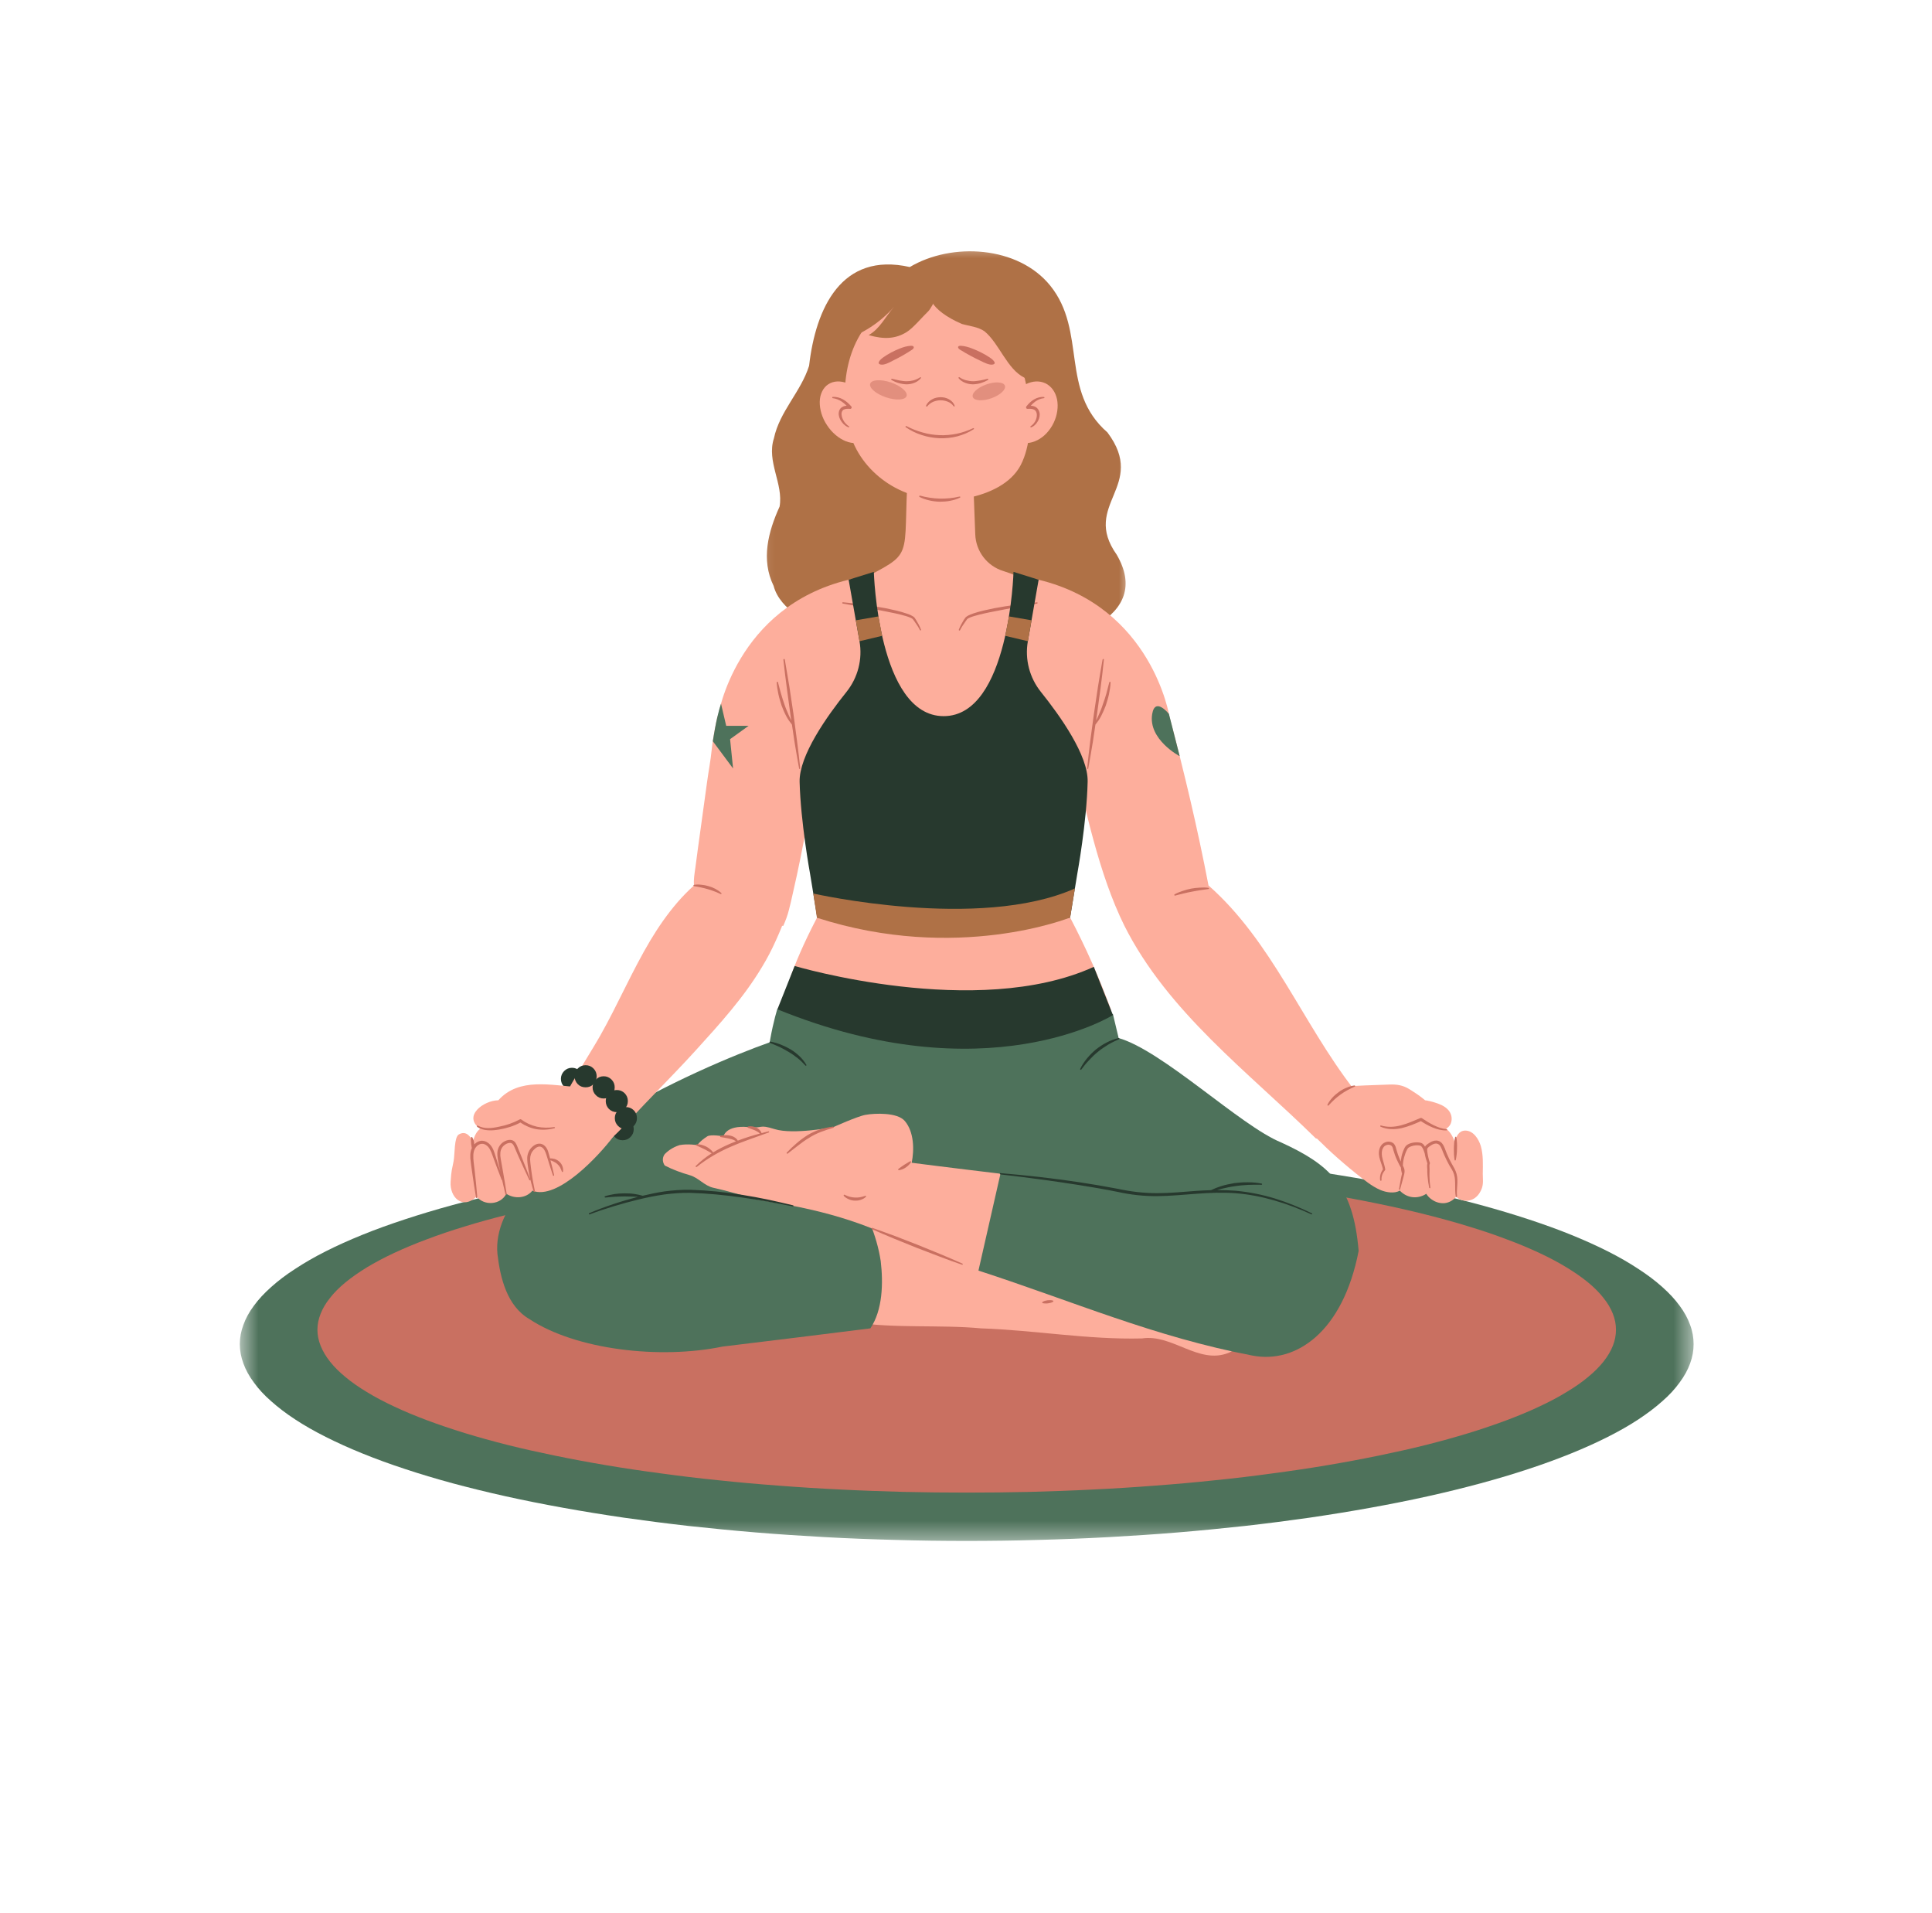 <svg width="101" height="100" viewBox="0 0 101 100" fill="none" xmlns="http://www.w3.org/2000/svg">
<mask id="mask0_10_843" style="mask-type:luminance" maskUnits="userSpaceOnUse" x="12" y="58" width="77" height="23">
<path d="M12.537 58.667H88.537V80.599H12.537V58.667Z" fill="white"/>
</mask>
<g mask="url(#mask0_10_843)">
<path d="M88.537 70.255C88.537 70.594 88.479 70.927 88.354 71.266C88.234 71.599 88.052 71.932 87.807 72.26C87.568 72.594 87.266 72.922 86.901 73.24C86.542 73.562 86.12 73.88 85.646 74.193C85.172 74.505 84.641 74.807 84.052 75.104C83.464 75.401 82.828 75.688 82.135 75.969C81.443 76.25 80.703 76.521 79.912 76.781C79.125 77.042 78.287 77.292 77.406 77.531C76.531 77.766 75.609 77.995 74.646 78.208C73.682 78.422 72.688 78.62 71.651 78.807C70.615 78.995 69.547 79.167 68.453 79.328C67.354 79.484 66.229 79.63 65.078 79.76C63.932 79.885 62.76 80 61.568 80.099C60.38 80.198 59.172 80.276 57.953 80.344C56.729 80.412 55.5 80.458 54.266 80.49C53.026 80.526 51.781 80.542 50.536 80.542C49.292 80.542 48.052 80.526 46.812 80.49C45.573 80.458 44.344 80.412 43.125 80.344C41.906 80.276 40.698 80.198 39.51 80.099C38.318 80 37.146 79.885 35.995 79.76C34.849 79.63 33.724 79.484 32.625 79.328C31.526 79.167 30.464 78.995 29.427 78.807C28.391 78.62 27.396 78.422 26.432 78.208C25.469 77.995 24.547 77.766 23.667 77.531C22.787 77.292 21.953 77.042 21.167 76.781C20.375 76.521 19.635 76.25 18.943 75.969C18.25 75.688 17.615 75.401 17.026 75.104C16.438 74.807 15.906 74.505 15.432 74.193C14.953 73.88 14.537 73.562 14.177 73.24C13.812 72.922 13.51 72.594 13.271 72.26C13.026 71.932 12.844 71.599 12.724 71.266C12.599 70.927 12.537 70.594 12.537 70.255C12.537 69.922 12.599 69.583 12.724 69.25C12.844 68.912 13.026 68.578 13.271 68.25C13.51 67.922 13.812 67.594 14.177 67.271C14.537 66.948 14.953 66.63 15.432 66.323C15.906 66.01 16.438 65.703 17.026 65.406C17.615 65.109 18.25 64.823 18.943 64.542C19.635 64.26 20.375 63.995 21.167 63.734C21.953 63.474 22.787 63.224 23.667 62.984C24.547 62.745 25.469 62.521 26.432 62.307C27.396 62.094 28.391 61.891 29.427 61.703C30.464 61.516 31.526 61.344 32.625 61.188C33.724 61.026 34.849 60.886 35.995 60.755C37.146 60.625 38.318 60.511 39.51 60.417C40.698 60.318 41.906 60.234 43.125 60.172C44.344 60.104 45.573 60.052 46.812 60.021C48.052 59.99 49.292 59.974 50.536 59.974C51.781 59.974 53.026 59.99 54.266 60.021C55.5 60.052 56.729 60.104 57.953 60.172C59.172 60.234 60.38 60.318 61.568 60.417C62.76 60.511 63.932 60.625 65.078 60.755C66.229 60.886 67.354 61.026 68.453 61.188C69.547 61.344 70.615 61.516 71.651 61.703C72.688 61.891 73.682 62.094 74.646 62.307C75.609 62.521 76.531 62.745 77.406 62.984C78.287 63.224 79.125 63.474 79.912 63.734C80.703 63.995 81.443 64.26 82.135 64.542C82.828 64.823 83.464 65.109 84.052 65.406C84.641 65.703 85.172 66.01 85.646 66.323C86.12 66.63 86.542 66.948 86.901 67.271C87.266 67.594 87.568 67.922 87.807 68.25C88.052 68.578 88.234 68.912 88.354 69.25C88.479 69.583 88.537 69.922 88.537 70.255Z" fill="#4E725B"/>
</g>
<path d="M84.479 69.505C84.479 69.781 84.427 70.062 84.318 70.338C84.208 70.615 84.047 70.891 83.828 71.167C83.615 71.438 83.344 71.708 83.021 71.974C82.698 72.245 82.323 72.505 81.896 72.76C81.474 73.021 81 73.271 80.474 73.516C79.948 73.766 79.38 74 78.76 74.234C78.146 74.463 77.484 74.688 76.776 74.906C76.073 75.12 75.328 75.328 74.542 75.526C73.755 75.724 72.932 75.906 72.073 76.083C71.213 76.26 70.323 76.427 69.396 76.583C68.474 76.74 67.521 76.88 66.542 77.01C65.557 77.146 64.557 77.266 63.526 77.37C62.5 77.479 61.453 77.573 60.391 77.651C59.328 77.734 58.25 77.802 57.161 77.854C56.068 77.911 54.974 77.948 53.865 77.979C52.76 78.005 51.651 78.016 50.536 78.016C49.427 78.016 48.318 78.005 47.214 77.979C46.104 77.948 45.005 77.911 43.917 77.854C42.828 77.802 41.75 77.734 40.688 77.651C39.62 77.573 38.578 77.479 37.547 77.37C36.521 77.266 35.521 77.146 34.536 77.01C33.557 76.88 32.604 76.74 31.682 76.583C30.755 76.427 29.865 76.26 29.005 76.083C28.146 75.906 27.323 75.724 26.537 75.526C25.75 75.328 25.005 75.12 24.302 74.906C23.594 74.688 22.932 74.463 22.318 74.234C21.698 74 21.13 73.766 20.604 73.516C20.078 73.271 19.604 73.021 19.177 72.76C18.755 72.505 18.38 72.245 18.057 71.974C17.734 71.708 17.463 71.438 17.25 71.167C17.031 70.891 16.87 70.615 16.76 70.338C16.651 70.062 16.594 69.781 16.594 69.505C16.594 69.224 16.651 68.948 16.76 68.672C16.87 68.391 17.031 68.115 17.25 67.844C17.463 67.568 17.734 67.297 18.057 67.031C18.38 66.766 18.755 66.505 19.177 66.245C19.604 65.99 20.078 65.734 20.604 65.49C21.13 65.245 21.698 65.005 22.318 64.776C22.932 64.542 23.594 64.318 24.302 64.104C25.005 63.885 25.75 63.682 26.537 63.484C27.323 63.286 28.146 63.099 29.005 62.922C29.865 62.745 30.755 62.578 31.682 62.422C32.604 62.271 33.557 62.125 34.536 61.995C35.521 61.865 36.521 61.745 37.547 61.635C38.578 61.531 39.62 61.438 40.688 61.354C41.75 61.276 42.828 61.208 43.917 61.151C45.005 61.099 46.104 61.057 47.214 61.031C48.318 61.005 49.427 60.99 50.536 60.99C51.651 60.99 52.76 61.005 53.865 61.031C54.974 61.057 56.068 61.099 57.161 61.151C58.25 61.208 59.328 61.276 60.391 61.354C61.453 61.438 62.5 61.531 63.526 61.635C64.557 61.745 65.557 61.865 66.542 61.995C67.521 62.125 68.474 62.271 69.396 62.422C70.323 62.578 71.213 62.745 72.073 62.922C72.932 63.099 73.755 63.286 74.542 63.484C75.328 63.682 76.073 63.885 76.776 64.104C77.484 64.318 78.146 64.542 78.76 64.776C79.38 65.005 79.948 65.245 80.474 65.49C81 65.734 81.474 65.99 81.896 66.245C82.323 66.505 82.698 66.766 83.021 67.031C83.344 67.297 83.615 67.568 83.828 67.844C84.047 68.115 84.208 68.391 84.318 68.672C84.427 68.948 84.479 69.224 84.479 69.505Z" fill="#C97061"/>
<mask id="mask1_10_843" style="mask-type:luminance" maskUnits="userSpaceOnUse" x="39" y="12" width="21" height="23">
<path d="M39.167 12.599H59.167V34.667H39.167V12.599Z" fill="white"/>
</mask>
<g mask="url(#mask1_10_843)">
<path d="M58.38 28.995C56.505 26.354 60.005 25.427 57.896 22.604C55.391 20.427 56.833 17.323 54.906 14.932C53.224 12.849 49.755 12.651 47.562 13.958C43.979 13.146 42.641 16.125 42.297 19.12C41.87 20.479 40.76 21.495 40.458 22.911C40.062 24.13 40.964 25.286 40.755 26.479C40.161 27.786 39.771 29.25 40.443 30.625C41.719 35.479 62.151 35.469 58.38 28.995Z" fill="#AF7146"/>
</g>
<path d="M53.865 30.453C53.432 30.193 52.917 29.995 52.443 29.844C51.599 29.583 51.016 28.812 50.984 27.932L50.891 25.49C50.891 25.49 49.188 25.406 48.328 25.328C48.099 25.375 47.464 25.172 47.422 25.432C47.234 29.615 47.776 28.797 44.219 30.724C45.734 35.927 52.266 37.495 53.974 31.213C54.042 31.224 53.932 30.505 53.865 30.453Z" fill="#FDAE9C"/>
<path d="M56.052 39.057C57.714 38.745 59.552 37.208 61.13 37.432C61.901 40.328 62.615 43.344 63.177 46.281C66.479 49.188 68.088 53.469 70.75 56.906C70.792 56.906 70.828 56.964 70.807 57.005C70.833 57.042 70.807 57.099 70.76 57.083C70.359 57.458 69.151 59.682 68.786 59.5C65.245 56.021 61.047 52.896 58.776 48.38C57.443 45.677 56.74 42.292 56.052 39.266C55.964 39.234 55.938 39.099 56.052 39.057Z" fill="#FDAE9C"/>
<path d="M56.385 39.646L61.13 37.432C61.13 37.432 60.224 31.734 54.297 30.302L49.333 29.385L44.365 30.302C38.443 31.734 37.536 37.432 37.536 37.432L42.281 39.646C42.078 42.839 42.708 47.969 42.708 47.969L42.656 48.073C40.089 53.031 40.828 54.391 40.073 58.068L40.026 58.281L49.333 65.516L58.182 57.677L58.083 52.786C57.479 51.13 56.76 49.516 55.943 47.958C55.943 47.958 56.589 42.839 56.385 39.646Z" fill="#FDAE9C"/>
<path d="M44.068 31.479C44.443 31.51 44.818 31.557 45.188 31.609C45.562 31.662 45.932 31.724 46.307 31.792C46.672 31.87 47.047 31.948 47.406 32.073C47.495 32.104 47.589 32.135 47.677 32.188C47.698 32.198 47.719 32.208 47.74 32.224C47.766 32.24 47.786 32.26 47.807 32.281C47.839 32.328 47.859 32.365 47.891 32.406C47.99 32.568 48.083 32.729 48.151 32.917C48.156 32.932 48.146 32.948 48.13 32.953C48.115 32.958 48.099 32.953 48.094 32.938C48.01 32.776 47.906 32.615 47.797 32.469C47.771 32.432 47.74 32.385 47.714 32.359C47.708 32.349 47.693 32.339 47.672 32.328C47.656 32.312 47.635 32.307 47.62 32.297C47.536 32.26 47.453 32.229 47.365 32.203C47.01 32.099 46.641 32.021 46.276 31.953C45.906 31.875 45.536 31.812 45.167 31.75L44.057 31.547C44.042 31.547 44.026 31.526 44.031 31.51C44.031 31.49 44.052 31.479 44.068 31.479ZM50.141 32.953C50.156 32.964 50.177 32.958 50.188 32.943V32.938C50.271 32.776 50.375 32.62 50.484 32.469C50.51 32.432 50.536 32.391 50.562 32.359C50.573 32.349 50.589 32.339 50.604 32.328C50.62 32.318 50.641 32.307 50.661 32.297C50.74 32.26 50.828 32.229 50.917 32.203C51.271 32.099 51.635 32.021 52.005 31.953C52.37 31.875 52.74 31.812 53.109 31.745L54.219 31.547C54.234 31.542 54.245 31.526 54.245 31.51C54.245 31.495 54.229 31.484 54.214 31.484C53.833 31.516 53.464 31.557 53.089 31.609C52.714 31.662 52.344 31.724 51.974 31.792C51.604 31.87 51.234 31.943 50.87 32.068C50.781 32.099 50.693 32.135 50.599 32.182C50.578 32.198 50.557 32.208 50.536 32.224C50.516 32.24 50.49 32.255 50.469 32.281C50.432 32.328 50.417 32.365 50.385 32.401C50.286 32.568 50.193 32.729 50.125 32.911C50.12 32.927 50.125 32.948 50.141 32.953Z" fill="#C97061"/>
<path d="M61.109 37.318C61.109 37.318 60.385 36.406 60.234 37.318C60.01 38.651 61.672 39.526 61.672 39.526L61.109 37.318Z" fill="#4E725B"/>
<path d="M53.771 20.74C53.672 20.13 53.51 19.516 53.339 18.922C53.167 18.333 52.953 17.755 52.641 17.219C52.375 16.76 52.026 16.333 51.604 16.005C51.141 15.651 50.615 15.448 50.052 15.344C49.057 15.151 47.922 15.12 47.047 15.63C47.016 15.646 46.99 15.667 46.964 15.682C46.297 15.974 45.714 16.463 45.281 17.031C44.615 17.891 44.276 18.958 44.188 20.057C44.099 21.193 44.219 22.453 44.776 23.495C45.297 24.463 46.167 25.234 47.172 25.672C48.266 26.151 49.479 26.255 50.615 26.021C51.667 25.807 52.844 25.297 53.359 24.312C53.625 23.802 53.755 23.203 53.818 22.63C53.891 22.005 53.88 21.37 53.771 20.74Z" fill="#FDAE9C"/>
<path d="M64.448 68.896C58.766 65.693 51.359 63.323 45.156 63.448C44.812 65.292 44.62 67.25 44.641 69.104C46.661 69.448 49.12 69.229 51.286 69.432C54.099 69.526 56.885 70.031 59.703 69.958C61.286 69.713 62.667 71.344 64.234 70.708C64.969 70.432 65.245 69.266 64.448 68.896Z" fill="#FDAE9C"/>
<path d="M46.042 65.917C45.938 65.224 45.734 64.552 45.474 63.901C45.964 64.026 44.635 62.521 44.552 62.406C43.182 60.828 42.161 55.021 40.26 54.474C36.625 55.75 25.537 60.573 26.005 65.542C26.151 66.797 26.505 68.266 27.677 68.948C30.104 70.552 34.49 71.062 37.766 70.385C39.948 70.125 43.292 69.708 45.5 69.432C46.146 68.474 46.177 67.068 46.042 65.917Z" fill="#4E725B"/>
<path d="M40.641 52.724C40.641 52.724 39.828 55.25 40.089 57.844C40.089 57.844 41.052 64.646 49.609 64.646C49.724 64.646 49.844 64.641 49.958 64.641C55.625 64.505 59.703 59.396 58.453 54.146L58.182 53.01C58.182 53.01 49.005 51.266 40.641 52.724Z" fill="#4E725B"/>
<path d="M41.542 50.49C41.542 50.49 51.057 53.323 57.182 50.536L58.182 53.057C58.182 53.057 51.578 57.208 40.641 52.755L41.542 50.49Z" fill="#27392E"/>
<path d="M71.026 65.385C70.74 61.953 69.5 60.875 66.963 59.708C64.844 58.844 60.76 54.891 58.453 54.25C56.661 53.75 49.385 59.516 49.474 59.786C50.177 61.938 50.922 64.359 51.151 66.412C56.135 68.031 60.339 69.875 65.474 70.854C67.75 71.292 70.203 69.625 71.026 65.385Z" fill="#4E725B"/>
<path d="M33.13 59.021C33.13 59.182 33.073 59.318 32.958 59.432C32.844 59.547 32.708 59.599 32.547 59.599C32.391 59.599 32.25 59.547 32.141 59.432C32.026 59.318 31.969 59.182 31.969 59.021C31.969 58.859 32.026 58.724 32.141 58.615C32.25 58.5 32.391 58.443 32.547 58.443C32.708 58.443 32.844 58.5 32.958 58.615C33.073 58.724 33.13 58.859 33.13 59.021Z" fill="#27392E"/>
<path d="M30.479 56.391C30.479 56.552 30.422 56.688 30.307 56.802C30.198 56.917 30.062 56.974 29.901 56.974C29.74 56.974 29.604 56.917 29.49 56.802C29.38 56.688 29.323 56.552 29.323 56.391C29.323 56.234 29.38 56.099 29.49 55.984C29.604 55.87 29.74 55.812 29.901 55.812C30.062 55.812 30.198 55.87 30.307 55.984C30.422 56.099 30.479 56.234 30.479 56.391Z" fill="#27392E"/>
<path d="M42.703 39.057C42.484 38.979 42.25 38.932 42.031 38.859C41.812 38.792 41.604 38.719 41.391 38.641C40.958 38.479 40.531 38.302 40.099 38.13C39.682 37.964 39.26 37.802 38.833 37.677C38.427 37.552 37.974 37.417 37.552 37.432C37.547 37.432 37.542 37.432 37.536 37.432C37.526 37.438 37.51 37.438 37.51 37.438L37.49 37.516C37.49 37.516 37.266 38.547 37.208 39.167C37.151 39.755 37.036 40.333 36.958 40.917C36.802 42.068 36.641 43.214 36.484 44.359C36.443 44.688 36.396 45.01 36.354 45.339C36.312 45.641 36.25 45.969 36.281 46.281C35.979 46.552 35.693 46.844 35.427 47.151C34.891 47.771 34.422 48.448 34 49.151C33.036 50.766 32.297 52.51 31.37 54.146C31.099 54.62 30.812 55.078 30.531 55.547C30.391 55.776 30.255 56.01 30.115 56.245C29.99 56.464 29.849 56.677 29.745 56.906C29.703 56.906 29.672 56.958 29.698 57V57.005C29.698 57.01 29.693 57.01 29.693 57.016C29.677 57.052 29.713 57.094 29.75 57.083C29.807 57.167 29.88 57.245 29.948 57.323C30.042 57.438 30.135 57.552 30.229 57.661C30.417 57.885 30.604 58.109 30.792 58.333C30.979 58.557 31.162 58.786 31.344 59.01C31.432 59.125 31.526 59.24 31.615 59.354C31.698 59.458 31.75 59.552 31.891 59.526C31.896 59.526 31.901 59.526 31.901 59.526C31.922 59.526 31.943 59.516 31.963 59.5C32.37 59.135 32.74 58.724 33.115 58.328C33.484 57.938 33.854 57.547 34.229 57.161C34.953 56.406 35.688 55.656 36.391 54.88C37.635 53.51 38.88 52.141 39.833 50.547C40.104 50.104 40.344 49.641 40.557 49.167C40.667 48.927 40.771 48.682 40.87 48.438C40.875 48.417 40.88 48.396 40.891 48.38C40.901 48.401 40.943 48.411 40.953 48.38C41.073 48.109 41.172 47.844 41.245 47.552C41.323 47.255 41.391 46.948 41.458 46.646C41.594 46.052 41.724 45.453 41.844 44.859C42.089 43.651 42.307 42.432 42.49 41.214C42.542 40.859 42.594 40.51 42.641 40.156C42.661 39.99 42.682 39.818 42.703 39.646C42.719 39.521 42.734 39.396 42.719 39.266C42.807 39.234 42.818 39.099 42.703 39.057Z" fill="#FDAE9C"/>
<path d="M31.193 56.255C31.193 56.417 31.135 56.552 31.026 56.667C30.912 56.781 30.776 56.833 30.615 56.833C30.453 56.833 30.318 56.781 30.203 56.667C30.094 56.552 30.037 56.417 30.037 56.255C30.037 56.099 30.094 55.958 30.203 55.849C30.318 55.734 30.453 55.677 30.615 55.677C30.776 55.677 30.912 55.734 31.026 55.849C31.135 55.958 31.193 56.099 31.193 56.255Z" fill="#27392E"/>
<path d="M32.135 56.833C32.135 56.995 32.083 57.13 31.969 57.245C31.854 57.359 31.719 57.417 31.557 57.417C31.401 57.417 31.26 57.359 31.151 57.245C31.036 57.13 30.979 56.995 30.979 56.833C30.979 56.677 31.036 56.542 31.151 56.427C31.26 56.312 31.401 56.255 31.557 56.255C31.719 56.255 31.854 56.312 31.969 56.427C32.083 56.542 32.135 56.677 32.135 56.833Z" fill="#27392E"/>
<path d="M32.823 57.552C32.823 57.714 32.766 57.849 32.656 57.964C32.542 58.073 32.406 58.13 32.245 58.13C32.083 58.13 31.948 58.073 31.833 57.964C31.724 57.849 31.667 57.714 31.667 57.552C31.667 57.391 31.724 57.255 31.833 57.141C31.948 57.031 32.083 56.974 32.245 56.974C32.406 56.974 32.542 57.031 32.656 57.141C32.766 57.255 32.823 57.391 32.823 57.552Z" fill="#27392E"/>
<path d="M33.297 58.443C33.297 58.604 33.245 58.74 33.13 58.854C33.016 58.964 32.88 59.021 32.719 59.021C32.562 59.021 32.422 58.964 32.312 58.854C32.198 58.74 32.141 58.604 32.141 58.443C32.141 58.281 32.198 58.146 32.312 58.031C32.422 57.922 32.562 57.865 32.719 57.865C32.88 57.865 33.016 57.922 33.13 58.031C33.245 58.146 33.297 58.281 33.297 58.443Z" fill="#27392E"/>
<path d="M32.12 59.031C31.604 58.312 31.062 57.135 30.276 56.828C28.839 56.734 27.135 56.297 26.052 57.51C25.281 57.516 24.172 58.339 25.099 59C24.88 59.172 24.787 59.427 24.719 59.682C24.604 59.396 24.359 59.078 23.984 59.297C23.74 59.438 23.781 60.318 23.714 60.688C23.63 61.151 23.599 61.109 23.557 61.766C23.5 62.562 24.167 63.26 24.917 62.542C25.318 63.047 26.177 62.979 26.469 62.396C26.891 62.677 27.505 62.641 27.833 62.234C29.135 62.766 31.339 60.375 32.062 59.406C32.115 59.375 32.161 59.099 32.12 59.031Z" fill="#FDAE9C"/>
<path d="M68.578 59.031C68.781 58.615 69.01 58.219 69.266 57.839C69.391 57.651 69.521 57.474 69.656 57.297C69.719 57.208 69.787 57.125 69.859 57.042C69.932 56.958 70.005 56.849 70.109 56.802C70.146 56.781 70.193 56.797 70.213 56.828C70.37 56.786 70.537 56.776 70.703 56.766C70.922 56.755 71.141 56.745 71.359 56.734C71.781 56.719 72.203 56.703 72.625 56.688C73.01 56.672 73.344 56.719 73.682 56.932C73.963 57.109 74.25 57.292 74.5 57.51C74.537 57.516 74.573 57.521 74.609 57.526C74.719 57.547 74.823 57.573 74.932 57.604C75.12 57.661 75.312 57.724 75.484 57.828C75.646 57.927 75.787 58.068 75.849 58.25C75.912 58.422 75.901 58.63 75.812 58.786C75.766 58.865 75.688 58.948 75.599 59C75.667 59.042 75.729 59.115 75.766 59.156C75.865 59.271 75.938 59.406 75.995 59.542C76.016 59.589 76.031 59.635 76.047 59.682C76.135 59.396 76.26 59.104 76.588 59.094C77.021 59.083 77.312 59.547 77.417 59.917C77.547 60.38 77.521 60.88 77.516 61.354C77.516 61.609 77.557 61.854 77.469 62.104C77.401 62.302 77.287 62.479 77.115 62.609C76.932 62.745 76.693 62.797 76.463 62.74C76.338 62.708 76.203 62.646 76.13 62.542C75.984 62.724 75.776 62.854 75.537 62.885C75.297 62.911 75.042 62.839 74.844 62.693C74.734 62.62 74.646 62.526 74.573 62.417C74.568 62.411 74.568 62.406 74.562 62.396C74.521 62.427 74.479 62.448 74.438 62.469C74.224 62.573 73.979 62.609 73.74 62.557C73.531 62.51 73.333 62.396 73.182 62.234C72.891 62.396 72.474 62.328 72.172 62.203C71.703 62.005 71.292 61.651 70.891 61.339C70.463 60.995 70.047 60.641 69.641 60.271C69.443 60.089 69.25 59.906 69.057 59.714C68.917 59.578 68.703 59.401 68.635 59.203C68.583 59.167 68.547 59.099 68.578 59.031Z" fill="#FDAE9C"/>
<path d="M52.302 61.349L51.151 66.412C51.151 66.412 48.359 65.302 45.49 64.172C42.693 63.068 39.948 62.807 39.484 62.677C38.927 62.5 37.849 62.203 37.292 62.083C36.828 61.984 36.51 61.552 36.062 61.427C35.615 61.297 35.177 61.141 34.755 60.922C34.651 60.786 34.589 60.531 34.755 60.318C34.88 60.198 35.104 59.99 35.521 59.854C35.948 59.771 36.453 59.854 36.453 59.854C36.453 59.854 36.589 59.641 36.974 59.396C37.167 59.276 37.823 59.396 37.823 59.396C37.823 59.396 37.932 58.802 39.109 58.911C39.964 58.995 39.62 58.745 40.51 59.021C41.469 59.318 43.557 58.917 43.557 58.917C43.557 58.917 44.828 58.344 45.25 58.271C45.74 58.182 46.906 58.141 47.292 58.583C47.792 59.156 47.797 60.115 47.661 60.776C49.135 60.969 52.302 61.349 52.302 61.349Z" fill="#FDAE9C"/>
<path d="M46.177 18.677C46.443 18.49 46.729 18.339 47.036 18.219C47.224 18.141 47.422 18.083 47.63 18.073C47.677 18.073 47.734 18.078 47.76 18.12C47.797 18.177 47.734 18.245 47.677 18.281C47.354 18.495 47.016 18.688 46.661 18.859C46.5 18.943 46.224 19.099 46.031 19.052C45.776 18.99 46.094 18.734 46.177 18.677Z" fill="#C97061"/>
<path d="M45.286 20.87C45.417 21.062 45.516 21.271 45.578 21.484C45.646 21.698 45.677 21.901 45.667 22.104C45.661 22.302 45.62 22.484 45.542 22.641C45.469 22.797 45.359 22.922 45.224 23.01C45.089 23.099 44.932 23.151 44.755 23.156C44.583 23.167 44.401 23.135 44.214 23.062C44.031 22.984 43.849 22.88 43.682 22.734C43.51 22.588 43.359 22.417 43.234 22.224C43.104 22.031 43.01 21.828 42.943 21.615C42.88 21.401 42.849 21.193 42.854 20.995C42.859 20.792 42.901 20.615 42.979 20.458C43.057 20.302 43.161 20.177 43.297 20.088C43.438 19.995 43.589 19.948 43.766 19.938C43.943 19.932 44.12 19.963 44.307 20.037C44.495 20.109 44.672 20.219 44.844 20.365C45.01 20.51 45.161 20.677 45.286 20.87Z" fill="#FDAE9C"/>
<path d="M54.656 20.037C54.807 20.109 54.938 20.224 55.042 20.365C55.146 20.51 55.219 20.682 55.26 20.875C55.297 21.068 55.302 21.271 55.271 21.484C55.24 21.698 55.177 21.906 55.078 22.109C54.984 22.307 54.859 22.484 54.714 22.641C54.562 22.802 54.401 22.922 54.224 23.01C54.047 23.099 53.87 23.151 53.693 23.156C53.516 23.167 53.349 23.135 53.193 23.057C53.042 22.984 52.911 22.875 52.807 22.729C52.703 22.583 52.63 22.417 52.594 22.219C52.552 22.026 52.547 21.823 52.578 21.609C52.609 21.396 52.672 21.188 52.771 20.99C52.865 20.787 52.99 20.609 53.135 20.453C53.286 20.297 53.448 20.172 53.625 20.083C53.802 19.995 53.979 19.948 54.156 19.938C54.339 19.932 54.5 19.963 54.656 20.037Z" fill="#FDAE9C"/>
<path d="M47.396 20.693C47.333 20.912 46.859 20.943 46.328 20.771C45.802 20.594 45.427 20.281 45.49 20.062C45.552 19.844 46.031 19.812 46.557 19.984C47.083 20.162 47.458 20.479 47.396 20.693ZM51.552 20.099C51.089 20.266 50.776 20.562 50.859 20.76C50.938 20.953 51.375 20.979 51.839 20.812C52.302 20.646 52.609 20.349 52.531 20.151C52.453 19.958 52.01 19.932 51.552 20.099Z" fill="#C97061" fill-opacity="0.5"/>
<path d="M51.729 18.677C51.443 18.49 51.141 18.339 50.828 18.219C50.63 18.141 50.427 18.083 50.219 18.073C50.172 18.073 50.115 18.078 50.094 18.12C50.062 18.177 50.13 18.245 50.193 18.281C50.536 18.495 50.896 18.688 51.26 18.859C51.432 18.943 51.724 19.099 51.911 19.052C52.161 18.99 51.823 18.734 51.729 18.677Z" fill="#C97061"/>
<path d="M50.281 16.932C50.682 17.047 51.125 17.078 51.469 17.318C52.245 17.958 52.646 19.302 53.562 19.745C55.062 20.469 53.068 15.74 51.714 14.781C49.099 13.453 46.917 15.469 50.281 16.932Z" fill="#AF7146"/>
<path d="M47.401 17.354C46.828 17.713 46.219 17.75 45.411 17.516C45.99 17.198 46.307 16.526 46.734 16.042C46.021 16.854 45.083 17.469 44.052 17.786C45.01 16.021 46.896 13.969 49.073 14.443C49.365 14.786 48.75 16.062 48.516 16.281C48.229 16.552 47.734 17.151 47.401 17.354Z" fill="#AF7146"/>
<path d="M53.734 33.516L54.297 30.302L52.984 29.891C52.984 29.891 52.771 37.432 49.333 37.432C45.896 37.432 45.682 29.891 45.682 29.891L44.365 30.302L44.932 33.516C45.099 34.453 44.849 35.422 44.25 36.167C43.234 37.432 41.771 39.495 41.802 40.865C41.854 42.964 42.344 45.646 42.344 45.646L42.724 47.958L43.932 48.234C47.484 49.052 51.182 49.052 54.734 48.234L55.943 47.958L56.323 45.646C56.323 45.646 56.812 42.964 56.859 40.865C56.896 39.495 55.432 37.432 54.417 36.167C53.818 35.422 53.568 34.453 53.734 33.516Z" fill="#27392E"/>
<path d="M37.693 36.781L37.964 37.938H39.135L38.167 38.635L38.323 40.167L37.266 38.745C37.266 38.745 37.432 37.557 37.693 36.781Z" fill="#4E725B"/>
<path d="M52.745 32.219L53.927 32.422L53.734 33.516L52.552 33.234L52.745 32.219ZM45.922 32.219L44.74 32.422L44.932 33.516L46.115 33.234L45.922 32.219ZM55.943 47.958L56.193 46.438C51.182 48.672 42.516 46.703 42.516 46.703L42.708 47.969C50.047 50.339 55.943 47.958 55.943 47.958Z" fill="#AF7146"/>
<path d="M44.354 22.333C44.224 22.287 44.109 22.193 44.026 22.083C43.938 21.974 43.87 21.844 43.849 21.698C43.839 21.625 43.844 21.547 43.87 21.469C43.896 21.396 43.948 21.318 44.021 21.281C44.099 21.229 44.177 21.213 44.26 21.208C44.182 21.13 44.099 21.057 44.01 20.995C43.87 20.901 43.708 20.833 43.536 20.812C43.516 20.812 43.505 20.797 43.505 20.776C43.505 20.76 43.521 20.745 43.536 20.745C43.724 20.734 43.917 20.787 44.078 20.88C44.245 20.974 44.385 21.104 44.505 21.245C44.531 21.276 44.531 21.323 44.495 21.354C44.479 21.37 44.458 21.375 44.438 21.37H44.432C44.312 21.359 44.193 21.365 44.104 21.412C44.021 21.458 43.979 21.568 43.995 21.682C44.021 21.912 44.167 22.146 44.38 22.281C44.396 22.292 44.401 22.307 44.391 22.323C44.38 22.333 44.365 22.338 44.354 22.333ZM54.135 21.271C54.057 21.224 53.969 21.213 53.885 21.208C53.958 21.125 54.036 21.052 54.12 20.99C54.255 20.896 54.406 20.828 54.573 20.812C54.589 20.807 54.604 20.797 54.604 20.781C54.604 20.766 54.594 20.75 54.573 20.75C54.396 20.734 54.208 20.787 54.052 20.88C53.896 20.974 53.76 21.104 53.656 21.245C53.641 21.26 53.635 21.281 53.641 21.302C53.641 21.344 53.682 21.375 53.724 21.37H53.729C53.849 21.359 53.969 21.365 54.057 21.412C54.151 21.458 54.198 21.557 54.203 21.667C54.214 21.896 54.083 22.146 53.88 22.276C53.865 22.287 53.859 22.302 53.865 22.318C53.875 22.338 53.891 22.344 53.911 22.338C54.042 22.287 54.146 22.188 54.224 22.068C54.302 21.953 54.354 21.812 54.354 21.667C54.354 21.521 54.281 21.349 54.135 21.271ZM46.979 20.021C47.109 20.062 47.25 20.083 47.391 20.088C47.531 20.088 47.672 20.062 47.802 20.01C47.932 19.958 48.057 19.875 48.141 19.766C48.151 19.755 48.151 19.74 48.146 19.729C48.135 19.713 48.115 19.713 48.099 19.724C47.995 19.792 47.88 19.844 47.76 19.88C47.635 19.912 47.516 19.927 47.391 19.927C47.266 19.927 47.135 19.906 47.01 19.885C46.885 19.859 46.76 19.828 46.63 19.797C46.615 19.792 46.599 19.797 46.594 19.812C46.583 19.828 46.589 19.849 46.604 19.859C46.719 19.927 46.844 19.984 46.979 20.021ZM51.63 19.797C51.5 19.828 51.375 19.865 51.25 19.885C51.12 19.906 50.995 19.927 50.87 19.927C50.745 19.927 50.62 19.906 50.5 19.875C50.38 19.844 50.266 19.792 50.161 19.719C50.151 19.708 50.13 19.708 50.12 19.719C50.104 19.734 50.104 19.755 50.115 19.771C50.203 19.88 50.323 19.958 50.458 20.01C50.589 20.062 50.729 20.088 50.87 20.088C51.01 20.083 51.151 20.062 51.281 20.021C51.411 19.979 51.536 19.927 51.656 19.854C51.667 19.849 51.672 19.833 51.667 19.823C51.661 19.807 51.646 19.797 51.63 19.797ZM48.474 21.24C48.557 21.135 48.667 21.052 48.786 21C48.906 20.953 49.036 20.922 49.167 20.922C49.297 20.922 49.427 20.948 49.547 20.995C49.667 21.042 49.776 21.125 49.854 21.234C49.859 21.245 49.875 21.25 49.891 21.245C49.906 21.24 49.917 21.224 49.906 21.208C49.859 21.062 49.745 20.943 49.609 20.87C49.474 20.792 49.318 20.76 49.167 20.76C49.01 20.766 48.854 20.797 48.724 20.875C48.589 20.948 48.474 21.062 48.411 21.203C48.406 21.213 48.411 21.234 48.422 21.245C48.438 21.255 48.458 21.255 48.474 21.24ZM50.875 22.38C50.599 22.51 50.312 22.609 50.016 22.672C49.719 22.729 49.422 22.76 49.12 22.745C48.818 22.734 48.521 22.688 48.229 22.604C47.938 22.526 47.656 22.412 47.385 22.271C47.37 22.26 47.354 22.266 47.344 22.281C47.333 22.297 47.333 22.318 47.349 22.328C47.604 22.505 47.891 22.646 48.188 22.74C48.484 22.838 48.797 22.891 49.115 22.906C49.427 22.917 49.745 22.885 50.047 22.807C50.349 22.724 50.646 22.604 50.906 22.432C50.917 22.427 50.922 22.406 50.917 22.396C50.906 22.38 50.891 22.375 50.875 22.38ZM49.125 26.224C49.307 26.224 49.49 26.213 49.667 26.177C49.849 26.141 50.021 26.094 50.188 26.01C50.198 26.005 50.208 25.99 50.203 25.974C50.198 25.958 50.182 25.948 50.167 25.953C49.479 26.115 48.776 26.094 48.094 25.906C48.078 25.906 48.062 25.912 48.057 25.927C48.047 25.943 48.052 25.963 48.068 25.974C48.229 26.057 48.406 26.115 48.583 26.156C48.76 26.198 48.943 26.219 49.125 26.224ZM41.531 38.755C41.609 39.224 41.688 39.698 41.776 40.172C41.776 40.188 41.792 40.198 41.807 40.193C41.823 40.193 41.839 40.177 41.833 40.161C41.786 39.682 41.729 39.208 41.667 38.734L41.479 37.307L41.266 35.885C41.188 35.417 41.109 34.943 41.026 34.469C41.021 34.453 41.005 34.438 40.984 34.443C40.969 34.443 40.953 34.458 40.953 34.479C41.005 34.958 41.062 35.432 41.125 35.906L41.318 37.333L41.365 37.656C41.318 37.568 41.276 37.474 41.234 37.385C41.156 37.198 41.073 37.016 41.01 36.823C40.943 36.635 40.885 36.443 40.828 36.25C40.771 36.057 40.724 35.859 40.672 35.667V35.661C40.672 35.646 40.656 35.635 40.641 35.635C40.62 35.635 40.604 35.656 40.604 35.672C40.615 35.88 40.651 36.083 40.693 36.286C40.734 36.484 40.797 36.682 40.859 36.88C40.932 37.073 41.01 37.26 41.109 37.443C41.193 37.599 41.292 37.74 41.401 37.875L41.531 38.755ZM58.031 35.635C58.016 35.635 57.995 35.646 57.99 35.661V35.667C57.943 35.859 57.891 36.057 57.839 36.25C57.781 36.443 57.724 36.635 57.651 36.823C57.594 37.016 57.51 37.198 57.432 37.385C57.391 37.474 57.349 37.568 57.302 37.656L57.349 37.333L57.542 35.906C57.604 35.432 57.661 34.958 57.708 34.479C57.714 34.464 57.698 34.448 57.682 34.443C57.661 34.438 57.646 34.453 57.641 34.469C57.557 34.943 57.474 35.417 57.401 35.885L57.188 37.307L56.995 38.734C56.938 39.208 56.88 39.682 56.833 40.161C56.828 40.177 56.839 40.193 56.859 40.193C56.875 40.198 56.891 40.188 56.891 40.172C56.979 39.698 57.057 39.224 57.135 38.755L57.266 37.875C57.375 37.74 57.474 37.599 57.557 37.443C57.651 37.26 57.734 37.073 57.807 36.88C57.87 36.682 57.932 36.484 57.974 36.286C58.016 36.083 58.052 35.88 58.057 35.672C58.062 35.656 58.052 35.641 58.031 35.635ZM36.995 46.474C37.109 46.505 37.224 46.542 37.339 46.589C37.453 46.625 37.557 46.682 37.672 46.729H37.677C37.688 46.734 37.703 46.734 37.714 46.724C37.724 46.708 37.724 46.688 37.708 46.677C37.521 46.505 37.286 46.385 37.042 46.318C36.917 46.281 36.792 46.255 36.661 46.245C36.536 46.229 36.411 46.229 36.281 46.25C36.266 46.25 36.255 46.26 36.25 46.276C36.25 46.297 36.26 46.312 36.281 46.318C36.401 46.339 36.526 46.359 36.641 46.385C36.76 46.411 36.88 46.438 36.995 46.474ZM27.104 60.073C27.057 59.969 27.031 59.865 26.958 59.75C26.927 59.698 26.875 59.641 26.802 59.609C26.734 59.578 26.662 59.578 26.594 59.583C26.463 59.604 26.344 59.661 26.25 59.74C26.151 59.823 26.078 59.932 26.037 60.057C25.995 60.177 25.995 60.307 26.005 60.422C26.026 60.661 26.083 60.875 26.125 61.099C26.135 61.141 26.146 61.182 26.156 61.229C26.062 60.927 25.969 60.63 25.875 60.333C25.807 60.115 25.713 59.865 25.49 59.719C25.385 59.646 25.24 59.604 25.104 59.635C24.979 59.661 24.875 59.729 24.797 59.818C24.792 59.802 24.792 59.786 24.792 59.771C24.787 59.719 24.776 59.661 24.76 59.604C24.74 59.552 24.719 59.495 24.688 59.443C24.682 59.438 24.672 59.427 24.662 59.427C24.641 59.427 24.625 59.443 24.62 59.458C24.615 59.521 24.615 59.573 24.62 59.63C24.62 59.682 24.625 59.74 24.63 59.792C24.641 59.844 24.646 59.901 24.656 59.953C24.662 59.969 24.667 59.99 24.667 60.005C24.641 60.062 24.62 60.12 24.609 60.182C24.583 60.302 24.583 60.427 24.588 60.542C24.609 60.781 24.646 61.005 24.677 61.229C24.74 61.682 24.807 62.141 24.885 62.589C24.885 62.609 24.901 62.62 24.922 62.62C24.943 62.62 24.953 62.599 24.953 62.583C24.917 62.125 24.865 61.667 24.818 61.214C24.797 60.984 24.755 60.755 24.745 60.536C24.734 60.318 24.76 60.094 24.896 59.943C24.963 59.865 25.047 59.807 25.135 59.792C25.229 59.771 25.323 59.792 25.406 59.849C25.578 59.953 25.667 60.167 25.74 60.375C25.896 60.807 26.057 61.24 26.224 61.667C26.229 61.677 26.24 61.682 26.25 61.682C26.307 61.932 26.365 62.177 26.422 62.427C26.427 62.443 26.443 62.453 26.458 62.453C26.479 62.448 26.495 62.432 26.49 62.411C26.422 61.964 26.344 61.516 26.266 61.073C26.234 60.854 26.177 60.625 26.156 60.411C26.151 60.302 26.156 60.198 26.188 60.104C26.219 60.016 26.276 59.927 26.354 59.865C26.427 59.802 26.521 59.755 26.615 59.74C26.713 59.729 26.781 59.755 26.833 59.839C26.885 59.917 26.922 60.031 26.969 60.13L27.104 60.443C27.292 60.854 27.474 61.271 27.672 61.677C27.677 61.693 27.693 61.698 27.708 61.693C27.724 61.688 27.734 61.672 27.729 61.656C27.568 61.229 27.401 60.807 27.234 60.391L27.104 60.073ZM29.234 60.714C29.156 60.646 29.073 60.599 28.979 60.573C28.906 60.552 28.828 60.547 28.755 60.547C28.734 60.474 28.713 60.396 28.693 60.318C28.667 60.224 28.641 60.125 28.588 60.036C28.537 59.943 28.458 59.854 28.349 59.807C28.245 59.76 28.109 59.771 28.01 59.818C27.912 59.865 27.833 59.932 27.76 60.01C27.625 60.167 27.552 60.385 27.562 60.589C27.568 60.792 27.599 60.974 27.63 61.167C27.693 61.542 27.781 61.911 27.896 62.276C27.901 62.292 27.922 62.302 27.938 62.302C27.958 62.297 27.969 62.276 27.963 62.26C27.885 61.891 27.818 61.516 27.771 61.146C27.75 60.958 27.719 60.766 27.713 60.589C27.713 60.411 27.771 60.245 27.885 60.12C27.995 59.99 28.162 59.885 28.292 59.948C28.432 60.01 28.505 60.177 28.562 60.354C28.672 60.719 28.787 61.078 28.906 61.438C28.912 61.453 28.927 61.464 28.943 61.458C28.963 61.453 28.974 61.438 28.969 61.422C28.912 61.161 28.844 60.906 28.776 60.646C28.828 60.667 28.88 60.682 28.927 60.708C29 60.745 29.068 60.781 29.125 60.833C29.182 60.885 29.234 60.943 29.276 61.01C29.312 61.078 29.344 61.156 29.375 61.24C29.375 61.25 29.385 61.26 29.401 61.26C29.417 61.26 29.432 61.25 29.432 61.234C29.448 61.141 29.432 61.042 29.401 60.953C29.365 60.859 29.307 60.776 29.234 60.714ZM25.516 59.078C25.719 59.094 25.922 59.068 26.115 59.036C26.49 58.969 26.865 58.859 27.203 58.672C27.458 58.844 27.745 58.969 28.042 59.021C28.359 59.073 28.682 59.052 28.99 58.969C29.005 58.969 29.01 58.953 29.01 58.938C29.005 58.922 28.99 58.906 28.974 58.911C28.672 58.958 28.365 58.953 28.068 58.891C27.776 58.823 27.495 58.698 27.255 58.516C27.234 58.5 27.203 58.495 27.172 58.51C26.833 58.693 26.469 58.818 26.088 58.891C25.901 58.932 25.708 58.964 25.521 58.964C25.333 58.964 25.146 58.927 24.979 58.833C24.963 58.828 24.943 58.833 24.932 58.844C24.922 58.859 24.927 58.88 24.943 58.896C25.109 59.016 25.318 59.068 25.516 59.078ZM73.281 58.964C73.63 58.88 73.963 58.745 74.281 58.599C74.474 58.724 74.677 58.844 74.896 58.932C75.12 59.026 75.37 59.094 75.625 59.083C75.635 59.083 75.651 59.073 75.651 59.057C75.651 59.036 75.641 59.026 75.625 59.021C75.385 59 75.162 58.917 74.948 58.812C74.734 58.708 74.531 58.578 74.328 58.443C74.307 58.432 74.281 58.427 74.255 58.438C73.922 58.578 73.588 58.729 73.245 58.818C72.901 58.911 72.542 58.932 72.198 58.828C72.182 58.823 72.162 58.828 72.156 58.844C72.151 58.865 72.156 58.885 72.172 58.891C72.516 59.047 72.917 59.047 73.281 58.964ZM76.042 60.63C76.042 60.646 76.052 60.656 76.068 60.656C76.083 60.661 76.099 60.651 76.104 60.635V60.63C76.125 60.531 76.141 60.432 76.151 60.333C76.162 60.24 76.167 60.141 76.167 60.042C76.172 59.943 76.172 59.844 76.167 59.745C76.162 59.646 76.151 59.547 76.135 59.448V59.443C76.135 59.432 76.125 59.422 76.109 59.417C76.088 59.411 76.073 59.422 76.068 59.443C76.047 59.542 76.031 59.641 76.021 59.74C76.01 59.839 76.01 59.938 76.005 60.036C76.005 60.135 76.005 60.234 76.01 60.333C76.016 60.432 76.026 60.531 76.042 60.63ZM76.146 61.359C76.094 61.156 75.984 60.99 75.891 60.823C75.797 60.656 75.713 60.484 75.641 60.307C75.604 60.219 75.568 60.13 75.537 60.036C75.5 59.948 75.458 59.849 75.385 59.76C75.318 59.672 75.193 59.609 75.073 59.615C74.953 59.615 74.849 59.661 74.76 59.714C74.713 59.74 74.672 59.766 74.63 59.797C74.594 59.828 74.547 59.859 74.51 59.911C74.505 59.922 74.505 59.932 74.5 59.938C74.479 59.906 74.458 59.87 74.432 59.839C74.406 59.812 74.375 59.776 74.333 59.755C74.287 59.734 74.245 59.724 74.208 59.719C74.057 59.698 73.906 59.708 73.76 59.75C73.693 59.771 73.62 59.797 73.552 59.849C73.479 59.901 73.432 59.979 73.406 60.047C73.344 60.177 73.297 60.312 73.266 60.453C73.25 60.536 73.24 60.625 73.229 60.714C73.213 60.672 73.193 60.63 73.172 60.583C73.104 60.422 73.047 60.255 73 60.083C72.974 60 72.958 59.896 72.885 59.802C72.812 59.708 72.688 59.672 72.578 59.672C72.469 59.677 72.37 59.719 72.281 59.786C72.198 59.859 72.146 59.953 72.115 60.052C72.057 60.25 72.088 60.448 72.146 60.625C72.198 60.797 72.266 60.958 72.297 61.12C72.245 61.198 72.198 61.281 72.172 61.375C72.141 61.479 72.135 61.589 72.151 61.693C72.156 61.708 72.172 61.719 72.188 61.719C72.208 61.719 72.224 61.703 72.224 61.682C72.213 61.589 72.229 61.495 72.26 61.406C72.292 61.318 72.344 61.24 72.406 61.161C72.417 61.151 72.417 61.135 72.417 61.12C72.391 60.932 72.323 60.76 72.281 60.589C72.234 60.422 72.219 60.25 72.26 60.094C72.287 60.021 72.328 59.953 72.38 59.906C72.438 59.865 72.51 59.833 72.583 59.833C72.656 59.833 72.719 59.859 72.76 59.906C72.802 59.953 72.823 60.036 72.844 60.125C72.896 60.302 72.958 60.479 73.037 60.646C73.073 60.729 73.115 60.812 73.156 60.891C73.182 60.938 73.208 60.984 73.234 61.026C73.245 61.12 73.255 61.214 73.281 61.302C73.281 61.312 73.287 61.318 73.297 61.323C73.281 61.417 73.25 61.521 73.234 61.62L73.135 62.151C73.13 62.167 73.141 62.182 73.156 62.188C73.172 62.193 73.193 62.182 73.193 62.167L73.338 61.641L73.406 61.38C73.427 61.292 73.443 61.177 73.406 61.078C73.385 61.021 73.365 60.974 73.338 60.927C73.344 60.776 73.365 60.63 73.406 60.484C73.443 60.359 73.484 60.229 73.547 60.109C73.573 60.052 73.604 60.005 73.646 59.979C73.688 59.948 73.75 59.922 73.807 59.906C73.932 59.865 74.057 59.854 74.188 59.87C74.25 59.88 74.281 59.891 74.323 59.938C74.359 59.979 74.385 60.036 74.412 60.094C74.438 60.156 74.458 60.219 74.479 60.281C74.505 60.448 74.552 60.615 74.609 60.776C74.615 60.792 74.615 60.802 74.62 60.818C74.588 60.932 74.615 61.031 74.615 61.12C74.615 61.224 74.615 61.333 74.625 61.443C74.641 61.661 74.672 61.875 74.713 62.083C74.719 62.099 74.734 62.109 74.75 62.109C74.766 62.104 74.781 62.089 74.776 62.073C74.745 61.865 74.729 61.651 74.729 61.438C74.729 61.333 74.729 61.229 74.734 61.12C74.734 61.005 74.713 60.896 74.745 60.828C74.755 60.812 74.755 60.797 74.75 60.781C74.688 60.599 74.646 60.417 74.62 60.229C74.609 60.13 74.594 60.047 74.635 60.005C74.677 59.953 74.766 59.891 74.838 59.849C74.917 59.802 75 59.771 75.073 59.771C75.146 59.771 75.213 59.807 75.266 59.865C75.365 59.99 75.417 60.193 75.5 60.37C75.578 60.547 75.667 60.724 75.76 60.896C75.859 61.062 75.969 61.219 76.016 61.396C76.12 61.75 76.031 62.146 76.104 62.542C76.104 62.557 76.12 62.573 76.141 62.568C76.162 62.568 76.172 62.547 76.172 62.531C76.125 62.156 76.25 61.766 76.146 61.359ZM63.172 46.406C63.021 46.385 62.87 46.385 62.719 46.396C62.568 46.401 62.417 46.422 62.266 46.448C62.115 46.479 61.969 46.516 61.823 46.568C61.677 46.615 61.536 46.672 61.406 46.745C61.391 46.755 61.385 46.771 61.391 46.786C61.391 46.802 61.411 46.818 61.432 46.812C61.578 46.776 61.719 46.734 61.865 46.703C62.005 46.667 62.151 46.635 62.297 46.609C62.443 46.578 62.589 46.557 62.734 46.531C62.88 46.51 63.026 46.49 63.172 46.469C63.188 46.469 63.198 46.453 63.203 46.443C63.203 46.422 63.193 46.406 63.172 46.406ZM70.807 56.734C70.662 56.755 70.516 56.802 70.38 56.859C70.24 56.917 70.109 56.99 69.99 57.078C69.865 57.167 69.75 57.266 69.651 57.375C69.552 57.484 69.463 57.609 69.396 57.74C69.391 57.755 69.391 57.771 69.406 57.781C69.417 57.797 69.443 57.792 69.453 57.781C69.552 57.672 69.651 57.573 69.755 57.474C69.859 57.38 69.969 57.292 70.083 57.208C70.198 57.125 70.318 57.052 70.438 56.984C70.562 56.917 70.693 56.854 70.823 56.797C70.833 56.792 70.844 56.776 70.844 56.766C70.838 56.745 70.823 56.734 70.807 56.734ZM43.552 58.885C43.318 58.917 43.089 58.964 42.859 59.036C42.635 59.109 42.417 59.214 42.214 59.333C42.01 59.464 41.818 59.604 41.641 59.76C41.464 59.911 41.292 60.073 41.13 60.245C41.12 60.255 41.12 60.276 41.13 60.292C41.141 60.307 41.161 60.307 41.177 60.297L41.729 59.87C41.911 59.729 42.099 59.589 42.297 59.474C42.49 59.349 42.693 59.25 42.906 59.167C43.12 59.083 43.344 59.016 43.568 58.948C43.578 58.943 43.589 58.927 43.589 58.917C43.583 58.896 43.568 58.885 43.552 58.885ZM46.953 61.13C46.953 61.151 46.974 61.167 46.99 61.167C47.057 61.156 47.12 61.135 47.182 61.115C47.245 61.089 47.302 61.057 47.354 61.021C47.406 60.984 47.458 60.948 47.505 60.896C47.552 60.854 47.594 60.802 47.625 60.745C47.63 60.734 47.63 60.724 47.625 60.714C47.62 60.698 47.599 60.693 47.583 60.698C47.526 60.724 47.474 60.76 47.422 60.792C47.365 60.823 47.318 60.854 47.266 60.885C47.214 60.922 47.167 60.953 47.115 60.99C47.062 61.026 47.016 61.057 46.964 61.099C46.958 61.109 46.953 61.12 46.953 61.13ZM45.234 62.505C45.141 62.536 45.052 62.562 44.964 62.578C44.87 62.594 44.776 62.599 44.688 62.594C44.594 62.589 44.505 62.573 44.417 62.552C44.328 62.526 44.24 62.49 44.151 62.448C44.141 62.443 44.125 62.443 44.115 62.453C44.099 62.469 44.099 62.49 44.109 62.505C44.177 62.583 44.271 62.641 44.37 62.682C44.464 62.729 44.573 62.75 44.677 62.755C44.786 62.76 44.896 62.75 44.995 62.714C45.094 62.682 45.193 62.63 45.266 62.557C45.276 62.547 45.281 62.536 45.276 62.521C45.271 62.505 45.25 62.5 45.234 62.505ZM40.172 59.135C40.052 59.161 39.932 59.198 39.812 59.229C39.771 59.094 39.656 58.99 39.536 58.938C39.469 58.906 39.396 58.885 39.328 58.875C39.255 58.865 39.182 58.865 39.109 58.88C39.099 58.88 39.089 58.891 39.083 58.901C39.078 58.917 39.083 58.938 39.104 58.948C39.167 58.974 39.234 58.99 39.292 59.016C39.354 59.036 39.411 59.057 39.469 59.083C39.526 59.109 39.578 59.141 39.63 59.172C39.661 59.193 39.693 59.219 39.724 59.25C39.531 59.302 39.339 59.359 39.151 59.417C38.953 59.479 38.76 59.547 38.568 59.62C38.536 59.557 38.49 59.505 38.432 59.469C38.354 59.411 38.271 59.38 38.182 59.359C38.099 59.339 38.01 59.328 37.927 59.333C37.839 59.333 37.755 59.344 37.672 59.365C37.656 59.37 37.646 59.38 37.646 59.391C37.641 59.411 37.651 59.432 37.672 59.432C37.755 59.448 37.833 59.458 37.917 59.474C37.995 59.49 38.073 59.5 38.146 59.521C38.271 59.547 38.385 59.583 38.474 59.656C38.37 59.698 38.26 59.74 38.156 59.786C37.854 59.917 37.562 60.062 37.281 60.234C37.24 60.177 37.193 60.125 37.141 60.083C37.073 60.021 37 59.974 36.922 59.932C36.844 59.896 36.76 59.859 36.677 59.839C36.594 59.818 36.505 59.807 36.417 59.807C36.406 59.812 36.391 59.818 36.385 59.833C36.38 59.849 36.385 59.87 36.406 59.875L36.63 59.974C36.703 60.01 36.776 60.042 36.849 60.078C36.922 60.115 36.99 60.156 37.057 60.193L37.208 60.281C36.906 60.474 36.625 60.693 36.375 60.943C36.365 60.953 36.365 60.974 36.375 60.99C36.385 61.005 36.406 61.005 36.422 60.995C36.698 60.776 36.984 60.578 37.286 60.401C37.583 60.229 37.896 60.068 38.219 59.932C38.536 59.792 38.865 59.667 39.198 59.547L40.188 59.193C40.203 59.188 40.214 59.172 40.208 59.156C40.203 59.141 40.188 59.13 40.172 59.135ZM49.151 65.547L47.979 65.068L46.797 64.609C46.401 64.463 46.005 64.318 45.604 64.177C45.589 64.172 45.568 64.182 45.562 64.198C45.552 64.213 45.562 64.234 45.578 64.245C45.964 64.417 46.354 64.583 46.745 64.745L47.917 65.219L49.099 65.672C49.495 65.823 49.891 65.969 50.292 66.104C50.307 66.109 50.323 66.104 50.328 66.088C50.339 66.073 50.328 66.052 50.312 66.047C49.927 65.875 49.542 65.708 49.151 65.547ZM55.047 67.979C55 67.963 54.953 67.963 54.906 67.958C54.859 67.958 54.812 67.958 54.771 67.963C54.724 67.969 54.677 67.979 54.635 67.99C54.589 68.005 54.547 68.021 54.505 68.047C54.495 68.052 54.49 68.057 54.484 68.068C54.479 68.088 54.49 68.109 54.51 68.115C54.557 68.125 54.604 68.13 54.651 68.13C54.698 68.135 54.745 68.13 54.786 68.125C54.833 68.12 54.88 68.109 54.922 68.099C54.969 68.083 55.01 68.068 55.052 68.042C55.062 68.037 55.068 68.031 55.068 68.021C55.073 68.005 55.062 67.984 55.047 67.979Z" fill="#C97061"/>
<path d="M68.594 63.458C68.588 63.474 68.568 63.479 68.552 63.469C67.307 62.901 65.979 62.479 64.609 62.37C63.927 62.318 63.24 62.344 62.557 62.396C61.87 62.443 61.182 62.516 60.49 62.521C59.797 62.526 59.094 62.448 58.422 62.297C57.75 62.161 57.073 62.047 56.391 61.938C55.031 61.724 53.667 61.542 52.297 61.385C52.281 61.38 52.266 61.365 52.266 61.344C52.271 61.328 52.286 61.312 52.302 61.318C53.677 61.432 55.047 61.589 56.411 61.792C57.094 61.896 57.776 62.01 58.453 62.141C59.125 62.286 59.802 62.365 60.49 62.365C61.172 62.365 61.859 62.297 62.547 62.245C62.797 62.229 63.052 62.214 63.307 62.208C63.479 62.125 63.651 62.057 63.833 62C64.062 61.927 64.297 61.88 64.531 61.839C64.771 61.812 65.005 61.792 65.245 61.797C65.484 61.797 65.724 61.818 65.958 61.865C65.974 61.87 65.984 61.885 65.979 61.901C65.979 61.917 65.963 61.927 65.948 61.927C65.713 61.922 65.479 61.922 65.25 61.932C65.016 61.948 64.787 61.964 64.557 62C64.323 62.031 64.099 62.083 63.87 62.135C63.792 62.156 63.714 62.177 63.63 62.203C63.964 62.203 64.292 62.214 64.62 62.24C65.312 62.307 65.995 62.443 66.656 62.646C67.318 62.854 67.958 63.115 68.578 63.417C68.594 63.422 68.604 63.443 68.594 63.458ZM56.526 55.906C56.656 55.729 56.792 55.562 56.938 55.411C57.083 55.255 57.234 55.104 57.401 54.974C57.562 54.839 57.74 54.719 57.922 54.609C58.104 54.5 58.297 54.406 58.495 54.318C58.51 54.312 58.516 54.297 58.516 54.281C58.51 54.266 58.495 54.255 58.474 54.26C58.26 54.307 58.052 54.385 57.854 54.49C57.656 54.589 57.474 54.714 57.297 54.849C57.13 54.99 56.969 55.146 56.828 55.318C56.688 55.49 56.562 55.672 56.469 55.87C56.464 55.885 56.464 55.901 56.479 55.911C56.495 55.922 56.516 55.922 56.526 55.906ZM41.797 55.208C41.656 55.073 41.5 54.953 41.339 54.854C41.172 54.755 41 54.672 40.818 54.599C40.641 54.531 40.458 54.474 40.266 54.443C40.25 54.443 40.234 54.448 40.229 54.464C40.224 54.484 40.229 54.5 40.25 54.51C40.422 54.578 40.594 54.651 40.766 54.729C40.932 54.812 41.094 54.901 41.25 54.995C41.411 55.089 41.557 55.198 41.703 55.312C41.849 55.427 41.979 55.557 42.104 55.693V55.698C42.115 55.708 42.13 55.708 42.141 55.703C42.156 55.693 42.161 55.672 42.156 55.661C42.057 55.495 41.938 55.339 41.797 55.208ZM41.458 63C41.021 62.896 40.578 62.792 40.135 62.698C39.688 62.604 39.245 62.526 38.797 62.453C37.901 62.307 36.995 62.219 36.089 62.188C35.63 62.182 35.172 62.214 34.719 62.276C34.344 62.333 33.969 62.411 33.599 62.5C33.458 62.458 33.307 62.427 33.161 62.406C32.99 62.38 32.818 62.375 32.646 62.375C32.474 62.375 32.302 62.385 32.13 62.411C31.963 62.438 31.792 62.474 31.63 62.526C31.615 62.531 31.604 62.547 31.604 62.562C31.609 62.578 31.625 62.594 31.646 62.594C31.812 62.578 31.979 62.562 32.146 62.552C32.312 62.547 32.479 62.536 32.646 62.536C32.812 62.536 32.979 62.542 33.146 62.547C33.219 62.547 33.286 62.552 33.354 62.557C32.484 62.781 31.63 63.062 30.802 63.411C30.787 63.417 30.776 63.438 30.787 63.458C30.792 63.474 30.812 63.484 30.828 63.474C31.25 63.312 31.682 63.172 32.109 63.042C32.542 62.911 32.979 62.792 33.417 62.688C33.854 62.583 34.297 62.495 34.74 62.432C35.188 62.375 35.635 62.339 36.083 62.349C36.984 62.375 37.88 62.464 38.776 62.589C39.672 62.714 40.557 62.88 41.448 63.057C41.464 63.062 41.479 63.052 41.484 63.036C41.484 63.021 41.474 63 41.458 63Z" fill="#27392E"/>
</svg>
